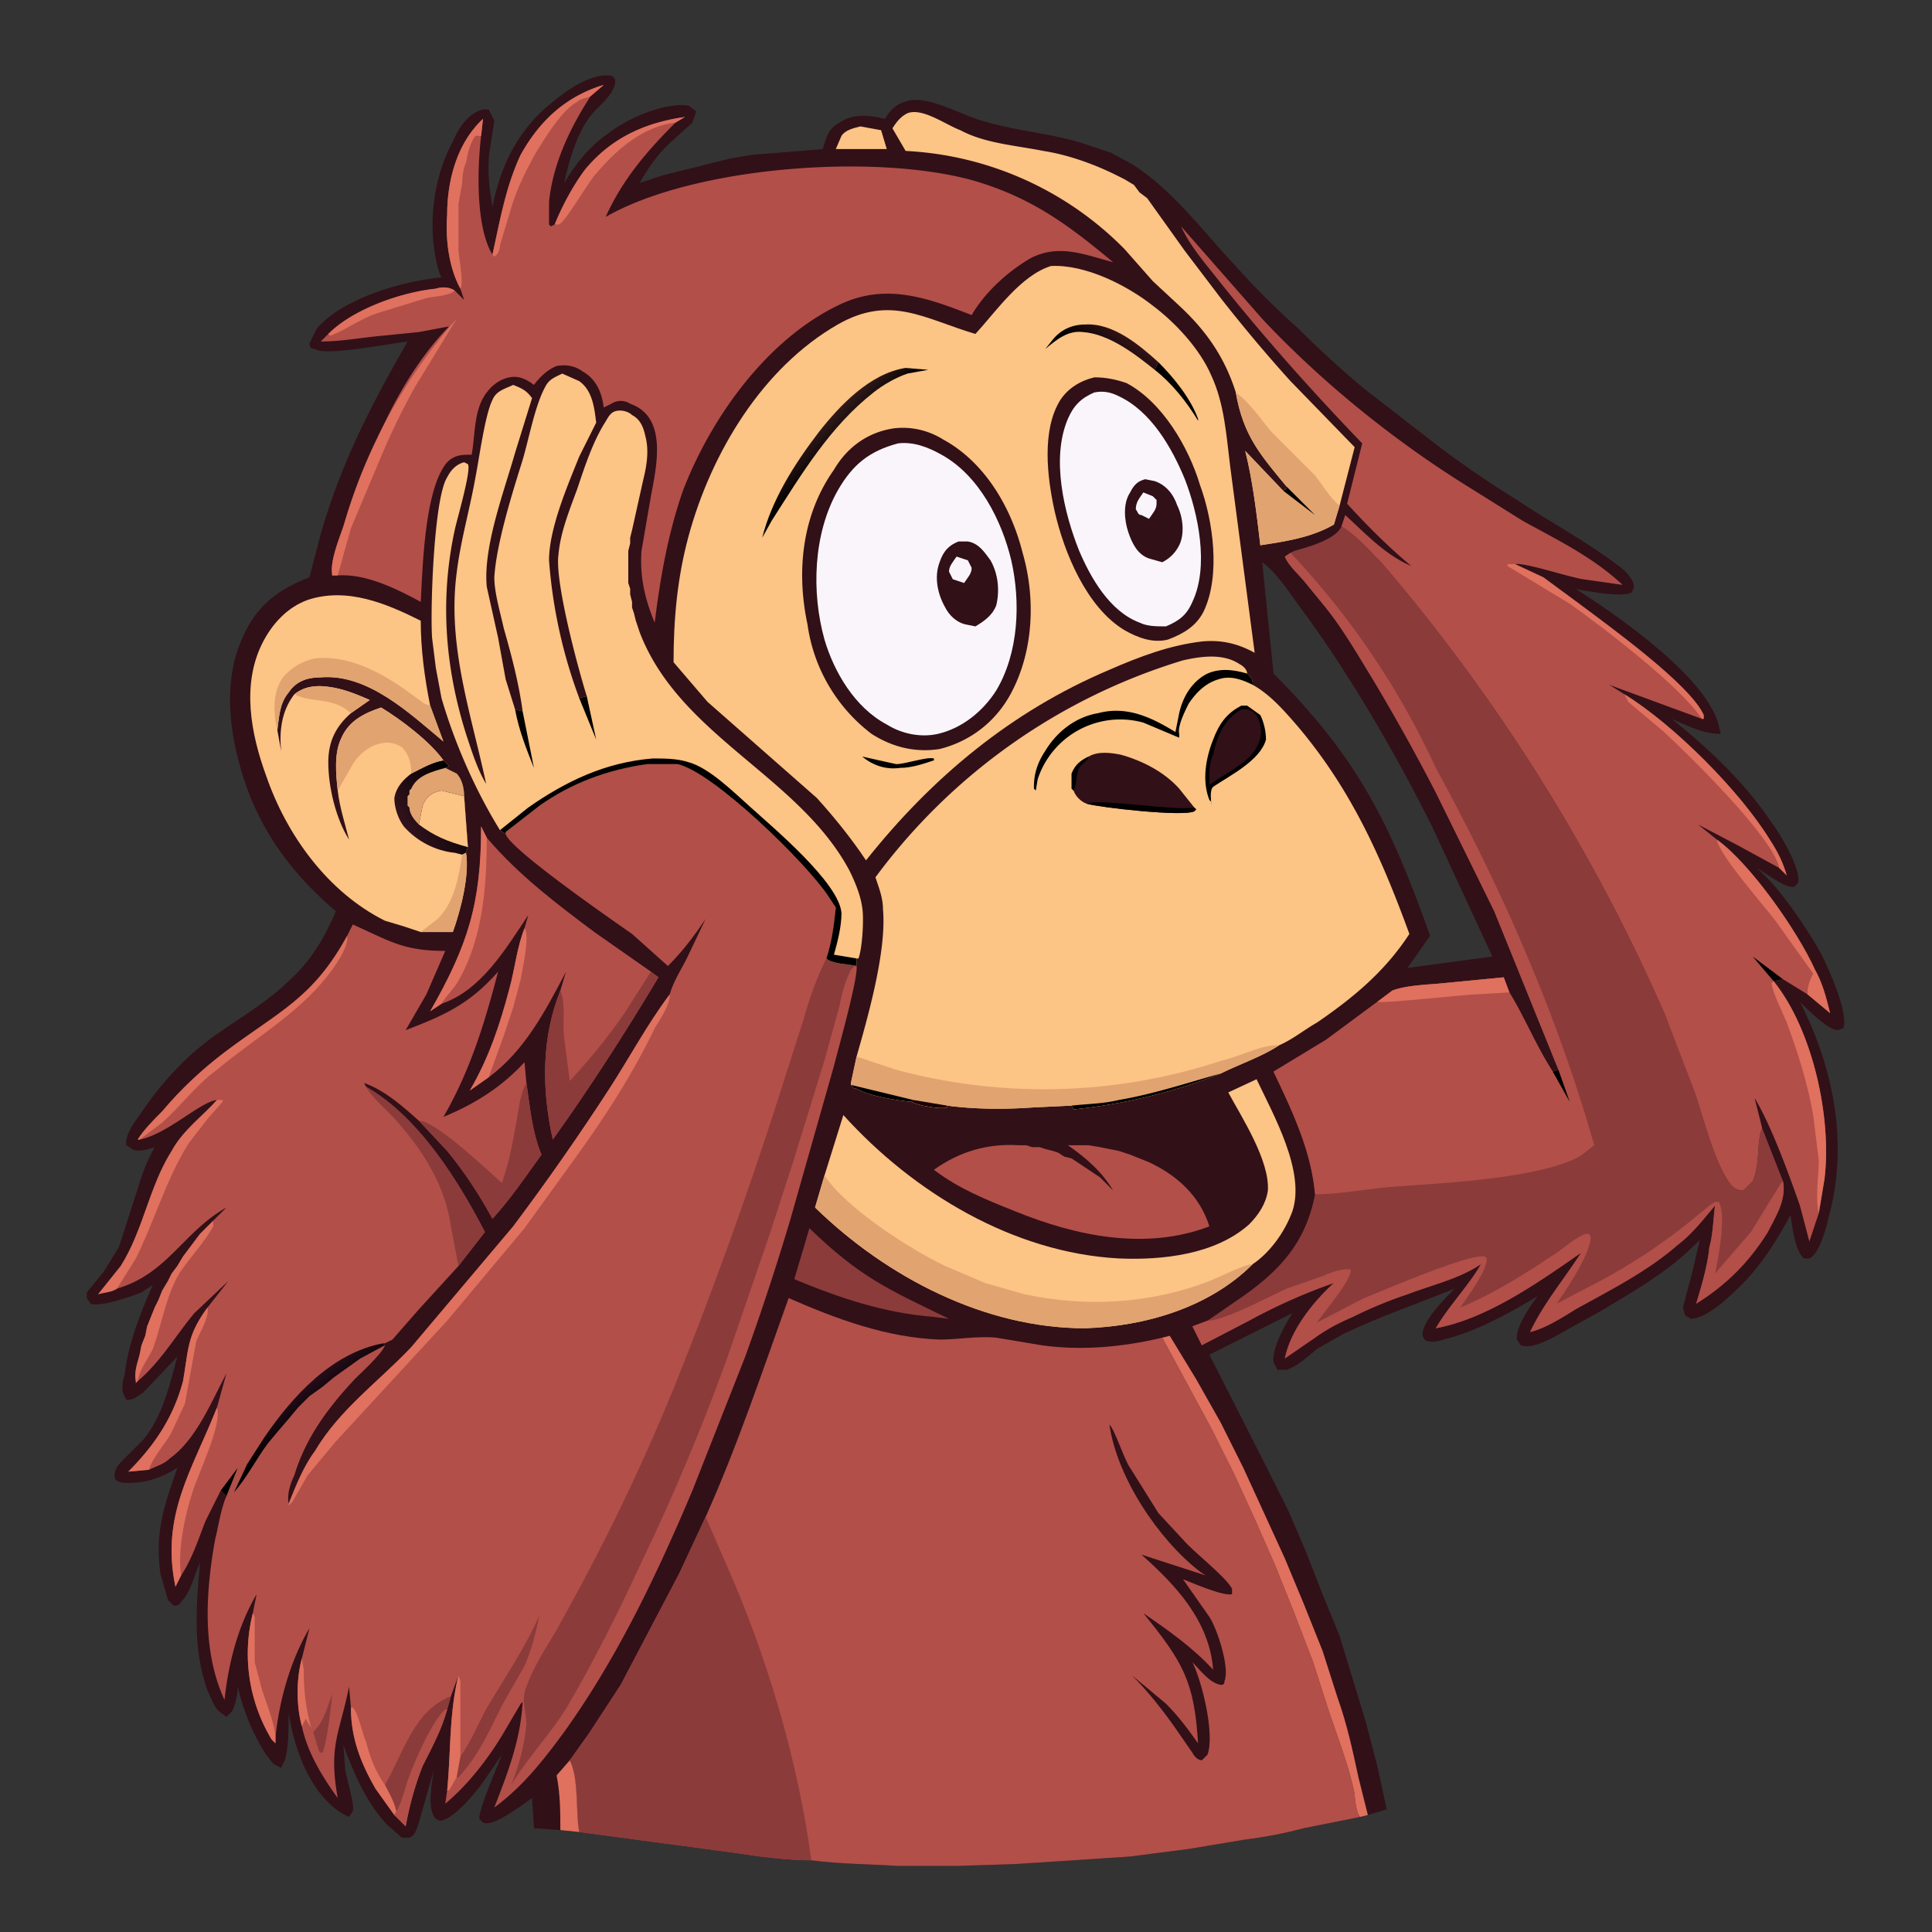 <svg xmlns="http://www.w3.org/2000/svg" viewBox="0 0 1024 1024">
  <rect x="0" y="0" width="1024" height="1024" fill="#333333" stroke="none"/>
  <path fill="#321018" d="M261 110c4-22 14-42 32-56 7-6 20-15 30-14 2 0 2 1 3 2 1 6-7 13-11 17-9 10-13 25-16 38 6-10 13-19 23-26 10-8 30-17 43-15l4 3-2 6-10 9c-7 6-13 14-18 23l12-4 12-3 12-3 12-3 12-2 13-1 12-1 12-1c2-6 3-11 9-14 7-5 16-4 24-2l2-3c3-4 7-6 12-7 13-1 28 9 41 12 18 5 36 6 53 12l12 4 11 6c22 14 37 35 54 53q16 18 34 34 17 17 35 32l40 31q20 15 41 28c18 12 37 22 54 35 3 2 8 7 8 11l-1 3c-6 3-25-1-31-2h1c22 14 59 40 72 63 3 5 4 9 5 14-9 0-17-4-26-8 20 16 39 34 53 55 4 5 16 25 14 32l-2 2c-5 1-16-8-20-10 12 10 26 31 34 45 4 8 15 32 12 40l-3 1c-5 0-16-11-20-15 18 35 26 76 15 115-1 5-5 19-10 21h-3c-5-5-6-17-7-23-7 13-15 26-26 37-5 5-18 18-27 18l-3-2-1-4 5-19 4-17c-15 16-33 26-51 37l-27 15c-4 2-12 6-17 4l-2-3c-1-6 7-18 11-23-15 9-33 19-50 23-3 1-7 2-10 0l-1-2c-1-7 12-20 17-25-20 8-40 15-59 24l-14 8c-5 4-10 9-16 11h-5l-2-4c-1-7 6-20 10-26l-44 22 31 61 11 22 9 21 9 23 9 22 7 23 7 23 6 23 5 23-10 3-4 1-30 6q-15 4-31 6l-30 5-31 4-30 2-31 2-31 1h-31c-15-1-31-1-46-3-13 0-28-2-41-4l-82-11-10-1-14-1-1-16-7 5c-5 3-14 10-19 8l-2-2c0-6 9-26 12-34l-11 16c-3 4-15 19-22 19l-2-1c-5-5-2-20-1-26l-8 28c-1 3-2 7-5 8h-4l-8-7c-11-12-17-26-23-42l1 13c1 6 5 18 4 22l-2 3-4-2c-17-11-25-34-28-53 0 8 0 18-2 25l-2 4-2-1c-3-1-4-4-6-6-7-11-12-23-15-36 0 4-1 9-3 13l-3 3-4-3c-3-3-4-7-6-11-8-22-6-45-4-68-3 7-5 16-10 21-1 2-2 2-4 2l-3-3-4-14c-3-22 2-36 9-56-8 5-16 8-26 8-2 0-5 0-7-2-1-4 1-7 4-10l11-11c10-12 14-29 18-44l-18 19c-3 2-5 4-9 4l-1-2c-2-3-1-8 0-11 2-17 8-32 15-48l-6 4c-5 2-22 8-27 6l-2-3v-3l9-11 8-13 10-31c2-7 5-15 9-22-3 1-9 3-12 1l-3-2c-1-5 4-12 7-16 12-18 26-33 44-45 13-9 25-16 36-27 11-10 18-22 24-36-21-18-37-38-47-65-9-25-14-56-2-81 7-16 19-25 35-31l6-23c11-38 26-67 46-102-9 1-44 8-49 4-2 0-3-1-3-3l4-8c14-16 45-25 66-27l-1-2c-7-22-4-50 7-70 3-7 8-15 16-17h3l3 6-2 13c-2 10-1 22 1 32v1Zm414 247c45 45 62 80 83 139l-12 17 30-4 15-2-32-69c-20-40-45-83-72-119-5-7-11-16-18-21l6 59Z"/>
  <path fill="#B24F49" d="M418 688c25 11 52 21 80 22 10 0 20-2 30-1l24 4c21 3 43 1 64-4l13 24 13 24 12 24 11 24 11 25 10 25 10 26 8 25c5 15 11 30 14 45 0 2 1 11 3 12l-30 6q-15 4-31 6l-30 5-31 4-30 2-31 2-31 1h-31c-15-1-31-1-46-3-13 0-28-2-41-4l-82-11c-2-10 0-28-5-38l10-14 17-26 31-59 14-30c17-38 30-77 44-116Z"/>
  <path fill="#8B3B3A" d="m374 804 10 23c22 49 39 106 46 159-13 0-28-2-41-4l-82-11c-2-10 0-28-5-38l10-14 17-26 31-59 14-30Z"/>
  <path fill="#321018" d="M588 755c3 3 8 19 11 23l15 24 13 14c6 7 22 19 26 26v3c-5 1-21-6-26-8l14 20c4 6 11 27 8 34 0 2-1 2-2 2-6-1-11-8-15-12 5 10 12 38 8 49l-3 3c-2 0-4-2-5-4l-9-13c-7-10-15-20-23-28l18 15c7 7 12 14 17 21-2-33-8-43-29-69 13 9 26 18 37 30-2-26-20-45-38-61l34 11-3-2c-22-17-44-50-48-78Z"/>
  <path fill="#DF715E" d="m616 709 4-1 14 23 13 23 12 24 11 24 11 24 10 24 10 25 8 25c5 14 8 28 11 42l5 20-4 1c-2-1-3-10-3-12-3-15-9-30-14-45l-8-25-10-26-10-25-11-25-11-24-12-24-13-24-13-24ZM302 933c5 10 3 28 5 38l-10-1c0-9 0-19-2-29l7-8Z"/>
  <path fill="#B24F49" d="M268 442v-1l18-14c17-12 36-19 57-22h16c19 4 69 53 80 70l4 6c-1 9-2 18-5 27 3 3 12 3 16 4 1 6-10 45-12 53l-23 81q-11 37-24 73l-28 71c-19 45-40 89-68 128-11 15-22 29-37 40 7-18 14-36 15-56l-1 1-10 17c-8 13-18 26-30 36l1-7c2-20 1-41 6-61l-4 11-2 7c-3 11-8 20-13 30-4 10-7 21-9 32l-6-6-10-14c-8-14-13-27-13-43l-1-11c-5 25-11 31-6 59-8-11-16-24-19-38-3-11-3-25 0-36l4-16c-10 17-16 38-18 58v3l-2-2a88 88 0 0 1-10-67l2-10c-10 17-15 37-17 56-12-26-10-57-5-85 2-8 3-16 6-23l-3-3-8 16c-4 10-7 20-13 29l-3 6c-8-38 9-62 22-95l5-18c-8 15-16 35-30 45-3 3-7 4-11 6l-11 1c14-14 24-29 29-48 3-17 2-24 13-39l11-14-18 17c-10 12-18 26-30 36l-1 1v-1c-1-5 1-10 2-14l1-5 2-5 1-5 2-5 2-5 2-4 2-5 3-5 2-4 3-4 3-5 3-4 3-4 3-4 4-4 3-3 7-7c-23 13-31 35-58 43-3 2-7 2-10 3l12-15c12-19 15-42 27-61 6-11 16-18 24-27-9 1-26 18-41 21h-1c3-5 9-11 13-15 10-12 22-23 34-32 28-21 46-28 64-61l3-6c20 9 27 14 49 14l-10 23-11 19c21-8 34-14 49-31-7 27-15 53-29 77 17-7 31-16 43-29l1 11c2 13 3 26 8 38-8 11-16 23-26 34-7-13-15-25-24-36l-15-16c-9-8-18-16-29-20l1 2c28 16 49 50 63 77l-14 18-21 23-14 16-4 2h-1l1 1c-1 4-13 15-16 18-14 15-26 31-32 51-2 4-4 10-3 15 4-10 8-20 14-28 13-22 34-37 51-55l54-64q27-36 51-73c11-17 20-34 32-50 2-7 6-13 9-19l10-21c-6 9-12 17-20 25l-19-17c-10-7-65-45-67-53Z"/>
  <path fill="#8B3B3A" d="M271 946c4-10 7-21 8-32 0-7-3-13 0-20 4-11 10-20 16-30l12-22q28-52 50-106 29-72 53-146l16-50c3-11 7-22 12-32 3 3 12 3 16 4h-1l-2 2c-3 6-5 13-6 19l-8 29-17 55-12 37-23 67q-20 55-45 107c-12 26-25 52-39 76-9 15-21 27-30 42Z"/>
  <path fill="#DF715E" d="M153 797c4-10 8-20 14-28 13-22 34-37 51-55l54-64q27-36 51-73c11-17 20-34 32-50 0 6-5 13-8 18-12 25-27 48-43 70l-26 36-41 49-59 64-15 18-8 14-2 2v-1Z"/>
  <path fill="#8B3B3A" d="M279 574c2 13 3 26 8 38-8 11-16 23-26 34-7-13-15-25-24-36l-15-16c9 0 36 26 44 33 4-11 6-23 8-34 1-6 2-14 5-19Zm-85 2c28 16 49 50 63 77l-14 18-4-21c-3-21-14-39-28-55-5-6-13-12-17-19Zm10 370c10-17 15-39 35-47l-2 7c-3 11-8 20-13 30-4 10-7 21-9 32l-6-6 1-2c-1-5-4-10-6-14Z"/>
  <path fill="#B24F49" d="M210 960c2-2 5-13 6-16 3-9 13-32 20-38h1c-3 11-8 20-13 30-4 10-7 21-9 32l-6-6 1-2Z"/>
  <path fill="#DF715E" d="M115 583h3v1l-8 9-10 13c-12 19-18 41-28 61l-10 16c-3 2-7 2-10 3l12-15c12-19 15-42 27-61 6-11 16-18 24-27Zm69-87c1 6-7 17-11 22-16 20-39 33-58 49-11 8-19 19-29 28l-12 9h-1c3-5 9-11 13-15 10-12 22-23 34-32 28-21 46-28 64-61Z"/>
  <path fill="#8B3B3A" d="M286 856c-2 9-4 18-8 27l-12 21c-7 14-12 26-23 38h-1l2-11c5-7 9-16 13-24 10-17 21-33 29-51Z"/>
  <path fill="#DF715E" d="M115 746c3 9-10 35-13 45-4 12-8 31-6 44l-3 6c-8-38 9-62 22-95Z"/>
  <defs>
    <linearGradient id="a" x1="167" x2="157.4" y1="751.3" y2="739.2" gradientUnits="userSpaceOnUse">
      <stop offset="0"/>
      <stop offset="1" stop-color="#230C18"/>
    </linearGradient>
  </defs>
  <path fill="url(#a)" d="m124 791 7-15 9-14c15-22 36-45 63-50l1 1-13 7-7 5-7 5-6 5-7 5-6 6-5 6-6 7-5 6c-6 8-11 18-18 26Z"/>
  <path fill="#DF715E" d="M113 647v3c-5 9-12 16-18 25-7 12-9 26-14 40-3 6-7 11-8 17l-1 1v-1c-1-5 1-10 2-14l1-5 2-5 1-5 2-5 2-5 2-4 2-5 3-5 2-4 3-4 3-5 3-4 3-4 3-4 4-4 3-3Zm-3 46c1 5-4 13-6 18l-6 33-7 15c-3 6-10 13-12 20l-11 1c14-14 24-29 29-48 3-17 2-24 13-39Zm76 212h1c3 3 5 14 7 18 2 8 5 16 10 23 2 4 5 9 6 14l-1 2-10-14c-8-14-13-27-13-43Zm-52-50 1 2v24l4 15c2 6 7 19 7 25v3l-2-2a88 88 0 0 1-10-67Zm109 33 1 3v40l-2 11-4 7h-1c2-20 1-41 6-61Zm-83-9 1 6c0 11 1 20 4 31l-3-5-2 4c-3-11-3-25 0-36Z"/>
  <path d="m117 790 9-12-6 15-3-3Z"/>
  <path fill="#8B3B3A" d="M176 898c0 4-3 27-5 31h-1l-1-1-3-10c6-6 7-12 10-20Z"/>
  <path fill="#FCC485" d="M557 141c18-1 40 10 54 21 12 9 25 23 31 37 7 15 8 32 10 48l13 99c-9-5-18-7-28-6-17 2-33 8-49 15-52 22-94 57-129 101-8-12-17-23-26-33l-58-51-18-21c0-23 2-45 8-67 12-44 39-89 79-112 28-16 46-3 73 5 11-12 24-31 40-36Z"/>
  <path fill="#321018" d="M474 227c9-1 18 1 26 6 22 12 36 36 42 60 7 24 6 53-7 76-8 14-21 24-37 28-13 2-25-1-36-8a88 88 0 0 1-34-58c-6-28-3-58 14-82 7-12 18-20 32-22Z"/>
  <path fill="#F9F5FB" d="M476 235c8-1 16 2 23 6 20 11 32 35 37 56 5 22 4 49-8 69-7 11-18 20-31 23-9 2-19 0-27-5-17-9-28-28-33-45-7-25-6-56 7-79 8-14 17-21 32-25Z"/>
  <path fill="#321018" d="M508 287h5c6 1 9 6 12 10 4 7 5 16 3 24-2 5-6 8-11 11l-5-1c-5-1-9-5-11-9-4-7-6-16-3-24 2-6 5-9 10-11Z"/>
  <path fill="#F9F5FB" d="m507 295 6 2 2 4c0 3-2 5-4 8l-6-2-2-4c0-3 2-5 4-8Z"/>
  <path fill="#321018" d="M580 200c6 0 11 1 17 3 19 10 33 34 39 54 7 19 11 48 2 67-4 8-11 12-19 15-8 2-16-1-23-5-20-12-32-41-37-63-4-18-7-43 3-59 4-6 10-10 18-12Z"/>
  <path fill="#F9F5FB" d="M580 208c5-1 9 0 13 2 17 8 28 27 35 44 7 18 13 46 4 65-3 7-7 10-14 13-5 0-10 0-14-2-16-6-26-24-32-38-8-20-15-49-6-70 3-7 7-11 14-14Z"/>
  <path fill="#321018" d="m607 254 5 1c6 2 10 7 12 13 3 6 4 15 1 21-2 4-5 7-9 9l-7-2c-6-2-9-8-11-14s-3-15 1-21c2-4 4-6 8-7Z"/>
  <path fill="#F9F5FB" d="m606 261 5 2 1 1 1 1v2c0 3-2 5-4 8l-4-2c-2 0-2-2-3-3 0-4 2-6 4-9Z"/>
  <defs>
    <linearGradient id="b" x1="448" x2="437" y1="236" y2="224.7" gradientUnits="userSpaceOnUse">
      <stop offset="0"/>
      <stop offset="1" stop-color="#301919"/>
    </linearGradient>
  </defs>
  <path fill="url(#b)" d="m480 195 12 1-11 2c-6 2-13 6-18 10-23 18-38 43-54 68l-5 9c5-20 17-39 30-56 11-14 27-31 46-34Z"/>
  <defs>
    <linearGradient id="c" x1="582.8" x2="593.2" y1="191" y2="176.9" gradientUnits="userSpaceOnUse">
      <stop offset="0"/>
      <stop offset="1" stop-color="#301216"/>
    </linearGradient>
  </defs>
  <path fill="url(#c)" d="m554 185 4-5c4-5 10-8 17-8 15-1 29 11 39 20l-2 4c-10-8-24-19-38-20-8-1-14 4-20 9Z"/>
  <path d="m612 196 2-4c8 8 17 19 21 30v1c-6-10-14-20-23-27ZM457 401l18 4c5 0 16-4 20-3v1c-6 2-12 4-18 4-7 1-14-1-20-6Z"/>
  <path fill="#FCC485" d="M464 465a317 317 0 0 1 163-115c9-2 21-4 30 2 2 1 4 3 4 5 2 2 3 3 3 6 9 5 16 13 23 21 29 34 45 70 60 111-13 20-30 34-49 47-7 4-13 9-20 12-9 6-21 10-31 15a295 295 0 0 1-78 19l-1-2-21 1c-14 1-30 1-45-1v1c-4 1-15-1-19-3-9-1-22-3-29-7-2 0-2-1-3-2v-1l3-14c6-21 16-56 14-78 0-6-2-11-4-17Z"/>
  <path fill="#E1A370" d="m454 560 21 7a301 301 0 0 0 173-5c9-2 20-8 29-8h1c-9 6-21 10-31 15a295 295 0 0 1-78 19l-1-2-21 1c-14 1-30 1-45-1v1c-4 1-15-1-19-3-9-1-22-3-29-7-2 0-2-1-3-2v-1l3-14Z"/>
  <path d="M568 586c9-1 17-1 25-3 18-3 36-9 54-14a295 295 0 0 1-78 19l-1-2Zm-117-11 33 8-1 1c-9-1-22-3-29-7-2 0-2-1-3-2Z"/>
  <path fill="#1A0002" d="m484 583 18 3v1c-4 1-15-1-19-3l1-1Z"/>
  <path d="m623 388 2-10c2-9 7-17 15-21 7-3 14-2 21 0 2 2 3 3 3 6-6-3-12-5-18-3-7 2-12 7-16 13-2 4-6 12-5 16v2l-19-8a46 46 0 0 0-56 30l-1 6-1-1v-1c0-7 2-13 6-19 6-10 16-18 28-20 15-4 28 2 41 10Z"/>
  <path fill="#321018" d="M577 401c5-3 12-2 17-1 11 3 23 9 31 18l8 10 1 1-1 1c-6 3-50-2-57-4-3-1-6-4-7-7l-1-1v-8c2-5 5-7 9-9Z"/>
  <path d="M576 426c6-3 47 4 57 2l1 1-1 1c-6 3-50-2-57-4Zm-7-7-1-1v-8c2-5 5-7 9-9-1 3-4 4-5 6-2 4-1 9-3 12Zm89-45h3l7 5c2 4 3 9 3 13-3 11-19 19-28 25-2 2-1 7-1 10v-2l-1-1c-4-10-2-22 2-32 3-8 7-14 15-18Z"/>
  <path fill="#321018" d="M658 376h3c2 0 4 2 5 3 2 4 3 8 2 12-2 10-13 16-21 21l-6 4v-3c0-4 0-9 2-13 2-10 6-19 15-24Z"/>
  <path fill="#8B3B3A" d="m684 293 2-1c7-2 22-6 25-13 8 5 14 12 21 19a957 957 0 0 1 167 280c4 14 9 36 17 48 2 3 4 5 8 5l5-5c4-9 2-22 5-28l11 28c2 10-4 19-8 27-10 16-22 28-38 38 3-10 6-20 7-30 2-7 2-15 3-22-6 7-12 15-20 21-16 14-36 24-54 34-8 5-16 10-24 12 7-15 18-28 27-42-23 16-50 35-77 40 7-12 17-22 24-34-12 8-26 11-39 16q-15 5-29 12c-7 3-13 6-20 11l-16 11c3-15 15-30 26-40q-23 8-45 20l-25 13-5-10 8-3 16-11c22-15 36-30 41-56-2-23-12-44-22-65l28-17 27-20 8-6c8-3 19-3 28-4l31-3 3 8c8 13 14 28 23 42l3-1-34-84-31-63q-16-31-34-61c-8-13-16-27-26-39l-9-11c-4-5-9-9-11-14l3-2Z"/>
  <path fill="#B24F49" d="m826 567-34-84-31-63q-16-31-34-61c-8-13-16-27-26-39l-9-11c-4-5-9-9-11-14l3-2a425 425 0 0 1 77 114c35 64 64 130 84 200-4 3-7 6-12 8-24 10-68 12-94 14-14 1-29 4-42 4-2-23-12-44-22-65l28-17 27-20 8-6c8-3 19-3 28-4l31-3 3 8c8 13 14 28 23 42l3-1Z"/>
  <path fill="#DF715E" d="m730 531 8-6c8-3 19-3 28-4l31-3 3 8-17 1c-5 0-51 5-52 4h-1Z"/>
  <path d="m826 567 6 17-9-16 3-1Z"/>
  <path fill="#B24F49" d="M945 626c2 10-4 19-8 27-10 16-22 28-38 38 3-10 6-20 7-30 2-7 2-15 3-22-6 7-12 15-20 21-16 14-36 24-54 34-8 5-16 10-24 12 7-15 18-28 27-42-23 16-50 35-77 40 7-12 17-22 24-34-12 8-26 11-39 16q-15 5-29 12c-7 3-13 6-20 11l-16 11c3-15 15-30 26-40q-23 8-45 20l-25 13-5-10 8-3c9 0 33-13 42-17l20-7c4-2 11-4 14-3 0 6-14 22-18 28l25-13c8-3 56-24 64-22l1 1c0 7-10 20-14 26 17-7 33-17 48-27 4-2 16-13 20-12l1 1c1 8-13 29-18 36l23-12a306 306 0 0 0 47-31l11-9 3-2h2c4 7 0 29-2 38l19-22 16-26 1-1ZM261 135c4-18 7-36 15-53 10-18 24-31 44-37l-7 6c-11 17-20 36-22 56v12l1 1 2-1c4-10 10-21 16-29 14-17 32-25 53-28l-5 3c-15 15-28 30-37 50 47-27 144-34 196-19 30 9 49 23 73 43-15-4-29-10-44-2-12 7-24 18-31 30-23-9-45-17-69-6-39 18-69 60-84 99-8 23-12 46-15 70-5-12-8-24-7-38l5-29c3-16 9-42-11-49-3-2-7-2-10 0l-4 2c-1-8-4-15-11-19-4-3-9-4-14-3-5 2-9 6-12 10-4-3-8-5-13-4s-9 4-12 8c-7 9-6 22-8 33-5 0-9 0-13 4-12 14-13 56-14 74-13-7-29-15-44-14h-3v-1c-1-7 4-19 6-25 13-37 28-77 56-106l-16 3-20 2c-11 1-21 3-32 3l4-4c13-13 38-22 57-24 3-1 7-1 10 1l5 5-2-6c-6-11-8-26-7-39 0-18 5-38 19-51l-1 9c-2 17-3 48 6 63Z"/>
  <path fill="#DF715E" d="m242 169-22 36q-10 18-18 37l-16 38-7 25h-3v-1c-1-7 4-19 6-25a285 285 0 0 1 60-110Zm19-34c4-18 7-36 15-53 10-18 24-31 44-37l-7 6c-2 1-5 1-7 3-8 4-17 19-22 27-5 9-10 19-13 29l-6 20c0 2-1 5-3 6l-1-1Zm-5-72-1 9h-3c-3 4-4 9-5 14q-2 5-2 11l-2 11v24c0 4 3 18 1 21-6-11-8-26-7-39 0-18 5-38 19-51Zm38 56c4-10 10-21 16-29 14-17 32-25 53-28l-5 3c-17 2-31 14-42 27-4 4-17 27-20 27h-2Zm-120 58c13-13 38-22 57-24 3-1 7-1 10 1-3 3-11 3-15 4l-26 8c-9 3-17 9-25 12l-1-1Z"/>
  <path fill="#B24F49" d="m626 120 43 49c31 33 68 63 106 87l32 20c18 10 37 19 53 34l-21-3c-7-1-31-9-36-8l15 7 19 14c16 12 59 43 66 59v2h-1l-49-18 8 5c26 16 61 51 77 77 4 6 7 12 9 19l-4-4-22-12-21-11 10 8c18 13 43 49 52 69 4 7 6 15 8 23l-12-10-13-8-5 1c21 26 31 73 27 105l-3 18-5 15-5-19c-6-17-15-42-24-57l4 16c-3 6-1 19-5 28l-5 5c-4 0-6-2-8-5-8-12-13-34-18-48l-15-39a957 957 0 0 0-151-241c-7-7-13-14-21-19l2-6c11 10 21 21 35 27-12-10-23-21-34-33l8-32c-26-27-51-55-75-85-7-9-16-19-21-30Z"/>
  <path fill="#DF715E" d="M964 643c-2-8 0-20 0-28l-3-24c-3-17-8-33-14-49-2-5-8-17-8-21l1-1c21 26 31 73 27 105l-3 18Zm-54-198c18 13 43 49 52 69 4 7 6 15 8 23l-12-10c0-4 1-7 3-11l-20-28c-6-8-30-35-31-43Zm-8-64c-11-17-53-49-70-61l-33-20v-1h4l15 7 19 14c16 12 59 43 66 59v2h-1Zm-41-13c26 16 61 51 77 77 4 6 7 12 9 19l-4-4c-3-16-48-60-61-72l-19-16-2-4Z"/>
  <path d="m929 507 16 12-5 1-11-13Z"/>
  <path fill="#FCC485" d="M277 377c-2-15-6-30-10-44-2-9-5-19-5-27 1-17 9-43 14-59 4-12 7-31 13-42 2-4 5-5 9-7l9 4c7 5 8 14 9 22l-9 18c-6 15-16 38-16 55a265 265 0 0 0 16 73l4-1c-5-16-17-61-15-75 1-12 6-24 10-35 4-12 8-24 14-34 2-3 3-6 6-7s7 0 9 2c4 2 6 6 7 11 2 7 1 15-1 23l-6 27-1 4v3l-1 4v17l1 3v3l1 4v3l1 3 1 4 1 3 1 3c21 55 84 76 111 126 3 6 6 13 7 20 1 6 0 22-2 27h-1v4c-4-1-13-1-16-4 3-9 4-18 5-27l-4-6c-11-17-61-66-80-70h-16c-21 3-40 10-57 22l-18 14v1l-3-2c-13-21-24-46-31-70l-3-16-2-16c-1-16 1-74 8-85 2-4 5-7 9-8l2 1c2 3-6 30-7 35-8 37-5 73 6 108 3 9 6 19 11 27v1c-8-38-21-74-16-113 2-17 7-34 10-51 2-10 5-33 9-41 2-5 7-6 11-8 5 2 7 3 10 7l-9 29c-6 21-17 50-15 71l6 27 4 22 5 16 4 1Z"/>
  <path d="m265 440 15-12c20-14 41-24 66-26 6 0 13 0 19 2 11 3 24 16 33 24 11 10 47 40 48 56 0 7-2 15-4 22l12 2v4c-4-1-13-1-16-4 3-9 4-18 5-27l-4-6c-11-17-61-66-80-70h-16c-21 3-40 10-57 22l-18 14v1l-3-2Zm8-64 4 1 6 30c-4-10-8-20-10-31Zm38-7 5 23-9-22 4-1Z"/>
  <path fill="#FCC485" d="m223 494-9-3-10-3c-30-15-52-45-63-77-8-22-13-48-2-70 5-10 13-19 24-23 21-7 42 2 60 11 0 15 2 30 5 45l7 19c-18-15-40-36-65-34-7 0-13 2-17 8-5 6-5 13-6 20l2 11c-1-10 0-21 7-30 5-4 11-5 18-4 8 1 15 4 22 7l-10 7c-8 7-12 15-12 26 0 13 4 30 11 41-2-8-5-17-6-26s-2-20 2-28c4-9 12-13 21-16 10 6 26 18 33 28l3 3-2 1 6 3c3 3 4 8 4 12l2 27-1 3c2 12-3 31-7 42h-17Z"/>
  <defs>
    <linearGradient id="d" x1="246.5" x2="216.5" y1="422.1" y2="440.1" gradientUnits="userSpaceOnUse">
      <stop offset="0"/>
      <stop offset="1" stop-color="#31121C"/>
    </linearGradient>
  </defs>
  <path fill="url(#d)" d="M218 410c6-3 11-6 17-7l3 3-2 1 6 3c3 3 4 8 4 12l2 27-1 3-2 1-4-1c-10-1-20-6-27-14-3-4-5-10-5-15 1-6 5-10 9-13Z"/>
  <path fill="#FCC485" d="m234 419 12 3 2 27c-11-3-18-6-26-12l2-10c2-5 5-7 10-8Z"/>
  <path fill="#E1A370" d="m236 407 6 3c3 3 4 8 4 12l-12-3c-5 1-8 3-10 8l-2 10c-3-3-5-6-5-9l-1-1v-5l1-1v-2l1-1c3-7 11-9 18-11Zm-34-32c10 6 26 18 33 28-6 1-11 4-17 7 0-5-1-10-5-14-3-2-7-3-11-2-6 1-12 6-15 11l-8 14c-1-9-2-20 2-28 4-9 12-13 21-16Z"/>
  <path fill="#E1A370" d="m147 387-1-5c-1-7-1-16 4-23 4-5 11-9 17-10 17-2 34 7 47 16l11 8 3 1 7 19c-18-15-40-36-65-34-7 0-13 2-17 8-5 6-5 13-6 20Zm100 65c2 12-3 31-7 42h-17l9-7c9-9 11-22 13-34l2-1Z"/>
  <path fill="#E1A370" d="M156 368c5-4 11-5 18-4 8 1 15 4 22 7l-10 7c-10-9-20-5-30-10Z"/>
  <path fill="#FCC485" d="m651 579 15-7c9 19 26 49 19 70-4 11-12 22-21 28-23 23-57 33-89 34-53 0-105-27-143-64l5-17 10-32c37 41 90 73 146 76 23 1 51-2 69-18 5-5 9-11 10-18 1-16-14-39-21-52Z"/>
  <path fill="#E1A370" d="M437 623c11 17 45 39 64 48l21 9 21 6c33 7 67 5 98-7 5-2 19-9 23-9-23 23-57 33-89 34-53 0-105-27-143-64l5-17Z"/>
  <path fill="#FCC485" d="M473 68c2-3 4-6 8-8 8-3 20 6 28 9 13 7 29 8 44 11 13 2 27 7 39 13l4 2 5 3 3 4 4 3 20 28 19 25q18 23 37 44l34 35-8 31-3 10c-12 7-26 9-39 11-2-17-4-34-8-50l20 21 2-1v-1c-14-17-23-27-27-50-6-19-16-33-30-46l-14-13-15-17a175 175 0 0 0-116-52l-7-12Z"/>
  <path fill="#E1A370" d="M655 208c8 6 13 14 19 21l23 23c4 5 8 12 13 16l-3 10c-12 7-26 9-39 11-2-17-4-34-8-50l20 21 2-1v-1c-14-17-23-27-27-50Z"/>
  <path d="m682 258 15 15-17-13 2-1v-1Z"/>
  <path fill="#B24F49" d="m255 438 3 6c17 20 37 35 57 50l30 21 4 3c-18 30-36 58-56 86-6-27-6-54 4-79l3-10c-11 21-22 42-41 56l-10 7c10-17 16-35 21-54 3-11 4-22 8-32l2-7c-12 18-25 40-46 47l-6 4c20-35 27-57 27-98Z"/>
  <path fill="#8B3B3A" d="m345 515 4 3c-18 30-36 58-56 86-6-27-6-54 4-79 3 7 1 17 2 25l3 23c11-12 20-23 29-36l14-22Z"/>
  <path fill="#DF715E" d="m255 438 3 6c0 25-2 52-14 74-3 6-7 9-10 14l-6 4c20-35 27-57 27-98Zm23 54c3 4-1 21-2 27l-4 15-5 15-8 22-10 7c10-17 16-35 21-54 3-11 4-22 8-32Z"/>
  <path fill="#B24F49" d="M566 607h11l6 1 5 1 5 1 6 2 5 2 5 2c15 7 27 18 32 34-34 13-71 5-103-8-15-6-30-12-43-22 14-10 29-14 45-13h4l3 1h4l3 1 4 1 3 1 3 2 4 1 3 2 3 2 3 2 3 2 3 2 2 2 3 3 2 2c-6-10-14-17-24-24Z"/>
  <path fill="#8B3B3A" d="M429 651c27 26 41 32 74 48l-8-1c-26-2-50-10-74-20l8-27Z"/>
  <path fill="#FCC485" d="m456 67 11 2 3 10h-27l3-7c2-3 6-4 10-5Z"/>
</svg>
